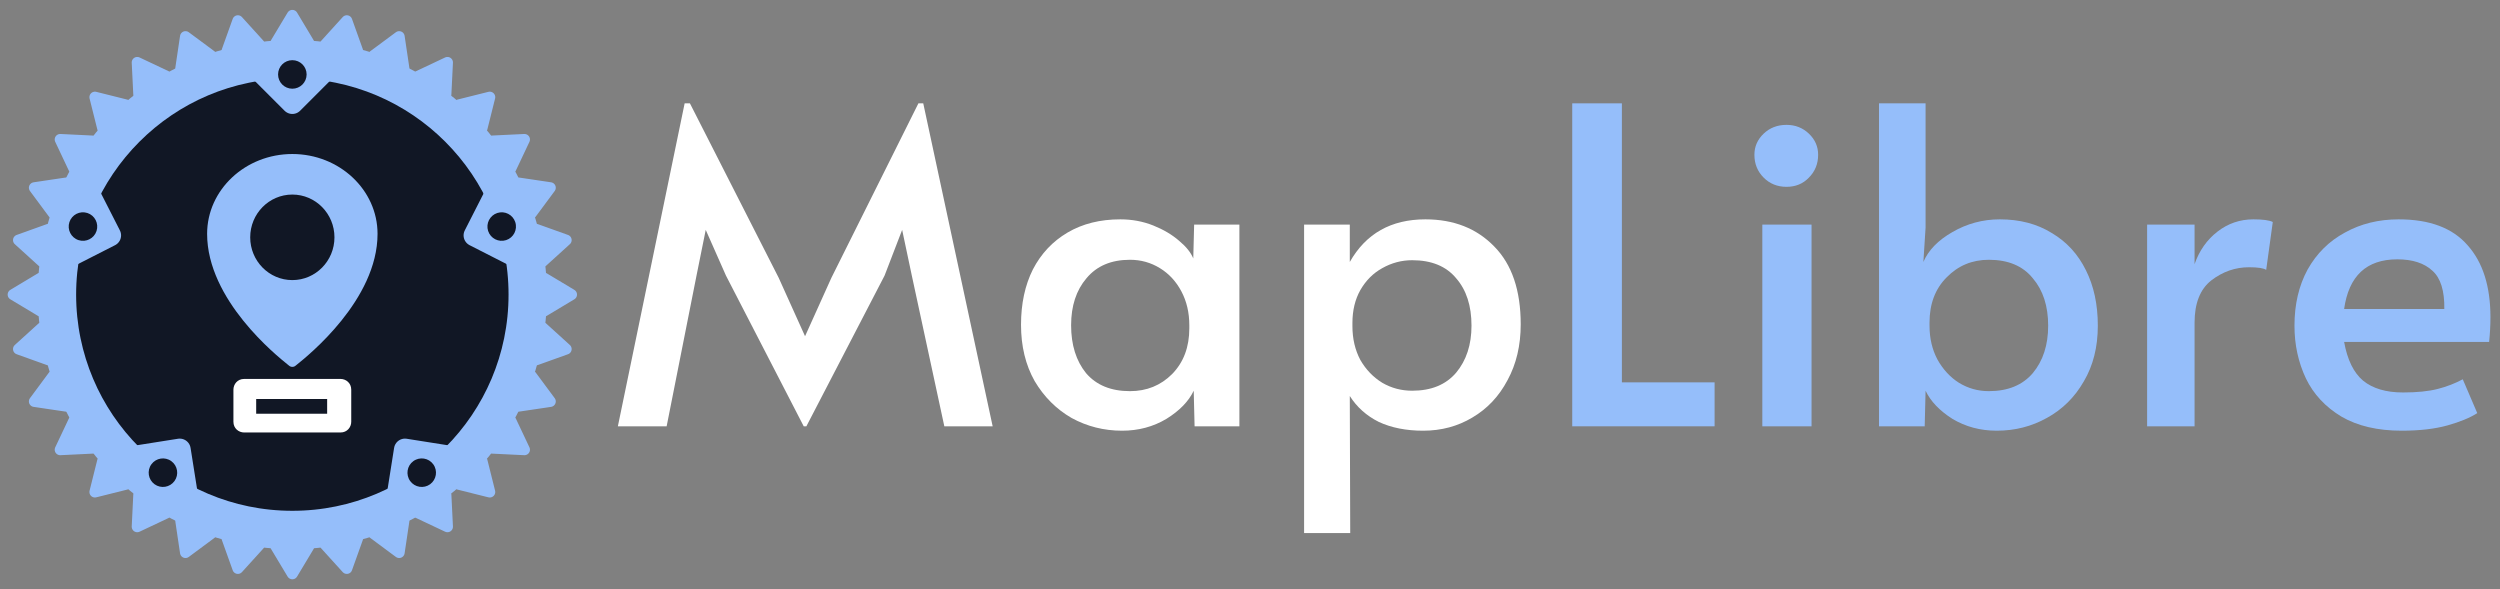 <?xml version="1.0" encoding="UTF-8" standalone="no"?>
<!DOCTYPE svg PUBLIC "-//W3C//DTD SVG 1.1//EN" "http://www.w3.org/Graphics/SVG/1.1/DTD/svg11.dtd">
<svg width="100%" height="100%" viewBox="0 0 157 37" version="1.1" xmlns="http://www.w3.org/2000/svg" xmlns:xlink="http://www.w3.org/1999/xlink" xml:space="preserve" xmlns:serif="http://www.serif.com/" style="fill-rule:evenodd;clip-rule:evenodd;">
    <rect x="0" y="0" width="157" height="37" fill="#808080" stroke="none"/>
    <path d="M45.59,17.307L44.32,14.437L43.741,17.307L41.865,26.772L38.802,26.772L42.996,6.49L43.327,6.49L48.901,17.445L50.557,21.115L52.212,17.445L57.676,6.49L57.98,6.49L62.339,26.772L59.304,26.772L57.262,17.307L56.655,14.437L55.551,17.307L50.64,26.772L50.474,26.772L45.59,17.307Z" style="fill:white;fill-rule:nonzero;"/>
    <path d="M70.467,27.048C69.326,27.048 68.268,26.781 67.293,26.247C66.337,25.696 65.564,24.923 64.975,23.93C64.405,22.918 64.12,21.74 64.12,20.398C64.12,19.073 64.368,17.914 64.865,16.921C65.38,15.927 66.107,15.155 67.045,14.603C67.983,14.051 69.087,13.775 70.356,13.775C71.092,13.775 71.782,13.904 72.426,14.161C73.07,14.419 73.612,14.741 74.054,15.127C74.495,15.495 74.79,15.863 74.937,16.231L74.992,14.106L77.834,14.106L77.834,26.772L75.02,26.772L74.965,24.537C74.652,25.199 74.082,25.788 73.254,26.303C72.426,26.799 71.497,27.048 70.467,27.048ZM70.963,24.564C72.012,24.564 72.895,24.206 73.612,23.488C74.33,22.752 74.689,21.796 74.689,20.618L74.689,20.425C74.689,19.634 74.523,18.926 74.192,18.3C73.861,17.675 73.41,17.187 72.84,16.838C72.269,16.488 71.644,16.314 70.963,16.314C69.786,16.314 68.875,16.7 68.232,17.473C67.588,18.227 67.266,19.211 67.266,20.425C67.266,21.658 67.578,22.66 68.204,23.433C68.848,24.187 69.768,24.564 70.963,24.564Z" style="fill:white;fill-rule:nonzero;"/>
    <path d="M81.897,14.106L84.767,14.106L84.767,16.452C85.779,14.667 87.361,13.775 89.513,13.775C91.297,13.775 92.742,14.345 93.845,15.486C94.949,16.608 95.501,18.236 95.501,20.37C95.501,21.694 95.225,22.863 94.673,23.874C94.14,24.886 93.404,25.668 92.466,26.22C91.546,26.772 90.516,27.048 89.375,27.048C88.308,27.048 87.379,26.864 86.588,26.496C85.815,26.109 85.208,25.567 84.767,24.868L84.794,33.477L81.897,33.477L81.897,14.106ZM88.685,24.537C89.881,24.537 90.801,24.16 91.445,23.405C92.088,22.633 92.41,21.648 92.41,20.453C92.41,19.202 92.088,18.208 91.445,17.473C90.819,16.718 89.899,16.341 88.685,16.341C88.023,16.341 87.397,16.507 86.809,16.838C86.239,17.151 85.779,17.611 85.429,18.218C85.098,18.806 84.932,19.496 84.932,20.287L84.932,20.48C84.932,21.271 85.098,21.98 85.429,22.605C85.779,23.212 86.239,23.69 86.809,24.04C87.379,24.371 88.004,24.537 88.685,24.537Z" style="fill:white;fill-rule:nonzero;"/>
    <path d="M98.736,6.49L101.854,6.49L101.854,24.012L107.676,24.012L107.676,26.772L98.736,26.772L98.736,6.49Z" style="fill:rgb(149,190,250);fill-rule:nonzero;"/>
    <path d="M110.674,14.106L113.765,14.106L113.765,26.772L110.674,26.772L110.674,14.106ZM112.192,11.733C111.622,11.733 111.143,11.54 110.757,11.154C110.371,10.767 110.177,10.289 110.177,9.719C110.177,9.204 110.371,8.762 110.757,8.394C111.143,8.026 111.622,7.842 112.192,7.842C112.744,7.842 113.213,8.026 113.599,8.394C113.985,8.762 114.179,9.204 114.179,9.719C114.179,10.289 113.985,10.767 113.599,11.154C113.231,11.54 112.762,11.733 112.192,11.733Z" style="fill:rgb(149,190,250);fill-rule:nonzero;"/>
    <path d="M125.396,27.048C124.366,27.048 123.437,26.799 122.609,26.303C121.8,25.788 121.239,25.199 120.926,24.537L120.871,26.772L118.001,26.772L118.001,6.49L120.926,6.49L120.926,14.299L120.788,16.452C121.101,15.716 121.708,15.09 122.609,14.575C123.529,14.042 124.523,13.775 125.59,13.775C126.84,13.775 127.926,14.06 128.846,14.63C129.784,15.182 130.501,15.964 130.998,16.976C131.495,17.969 131.743,19.128 131.743,20.453C131.743,21.796 131.449,22.964 130.86,23.957C130.29,24.951 129.517,25.714 128.542,26.247C127.586,26.781 126.537,27.048 125.396,27.048ZM124.9,24.564C126.095,24.564 127.015,24.187 127.659,23.433C128.303,22.66 128.625,21.667 128.625,20.453C128.625,19.22 128.303,18.227 127.659,17.473C127.034,16.7 126.114,16.314 124.9,16.314C123.851,16.314 122.968,16.682 122.251,17.417C121.533,18.135 121.174,19.082 121.174,20.26L121.174,20.453C121.174,21.244 121.34,21.952 121.671,22.577C122.021,23.203 122.471,23.69 123.023,24.04C123.594,24.389 124.219,24.564 124.9,24.564Z" style="fill:rgb(149,190,250);fill-rule:nonzero;"/>
    <path d="M134.839,14.106L137.819,14.106L137.819,16.59C138.113,15.743 138.591,15.063 139.254,14.548C139.916,14.033 140.67,13.775 141.516,13.775C142.105,13.775 142.51,13.83 142.731,13.941L142.317,16.948C142.151,16.838 141.792,16.783 141.241,16.783C140.376,16.783 139.585,17.059 138.867,17.611C138.168,18.162 137.819,19.045 137.819,20.26L137.819,26.772L134.839,26.772L134.839,14.106Z" style="fill:rgb(149,190,250);fill-rule:nonzero;"/>
    <path d="M150.826,27.048C149.318,27.048 148.057,26.753 147.046,26.165C146.034,25.558 145.289,24.757 144.81,23.764C144.332,22.752 144.093,21.648 144.093,20.453C144.093,19.11 144.369,17.932 144.921,16.921C145.491,15.909 146.273,15.136 147.266,14.603C148.26,14.051 149.382,13.775 150.633,13.775C152.583,13.775 154.027,14.318 154.965,15.403C155.922,16.47 156.4,17.978 156.4,19.928C156.4,20.425 156.372,20.94 156.317,21.474L147.211,21.474C147.414,22.596 147.809,23.405 148.398,23.902C149.005,24.399 149.842,24.647 150.909,24.647C151.792,24.647 152.518,24.573 153.089,24.426C153.659,24.279 154.183,24.077 154.662,23.819L155.572,25.944C155.112,26.238 154.487,26.496 153.696,26.717C152.905,26.937 151.948,27.048 150.826,27.048ZM153.503,19.404C153.521,18.264 153.273,17.463 152.758,17.003C152.242,16.525 151.507,16.286 150.55,16.286C148.618,16.286 147.505,17.325 147.211,19.404L153.503,19.404Z" style="fill:rgb(149,190,250);fill-rule:nonzero;"/>
    <g id="Logo">
        <g id="pin">
            <circle cx="18.359" cy="18.5" r="14.045" style="fill:rgb(17, 23, 37);"/>
            <path d="M13.007,14.685C13.007,11.921 15.408,9.672 18.359,9.672C21.31,9.672 23.71,11.921 23.71,14.685C23.71,18.839 19.334,22.346 18.646,22.897C18.603,22.931 18.575,22.954 18.562,22.965C18.505,23.015 18.432,23.04 18.359,23.04C18.285,23.04 18.212,23.015 18.155,22.965C18.142,22.954 18.114,22.931 18.071,22.897C17.384,22.346 13.007,18.839 13.007,14.685ZM18.359,17.59C19.82,17.59 21.004,16.387 21.004,14.904C21.004,13.421 19.82,12.218 18.359,12.218C16.897,12.218 15.713,13.421 15.713,14.904C15.713,16.387 16.897,17.59 18.359,17.59Z" style="fill:rgb(149,190,250);"/>
            <path d="M15.332,23.797C14.911,23.797 14.659,24.133 14.659,24.47L14.659,26.488C14.659,26.908 14.995,27.16 15.332,27.16L21.385,27.16C21.806,27.16 22.058,26.824 22.058,26.488L22.058,24.47C22.058,24.049 21.722,23.797 21.385,23.797L15.332,23.797ZM20.545,25.058L16.088,25.058L16.088,25.983L20.545,25.983L20.545,25.058Z" style="fill:white;"/>
        </g>
        <g id="gear">
            <circle cx="18.359" cy="18.5" r="14.783" style="fill:none;stroke:rgb(149,190,250);stroke-width:2.41px;"/>
            <g id="cogs">
                <path id="cog" d="M34.173,19.531L35.892,18.5L34.173,17.469L34.173,19.531Z" style="fill:rgb(149,190,250);fill-rule:nonzero;stroke:rgb(149,190,250);stroke-width:0.69px;stroke-linejoin:round;"/>
                <path id="cog1" serif:id="cog" d="M33.668,22.597L35.555,21.921L34.071,20.574L33.668,22.597Z" style="fill:rgb(149,190,250);fill-rule:nonzero;stroke:rgb(149,190,250);stroke-width:0.69px;stroke-linejoin:round;"/>
                <path id="cog2" serif:id="cog" d="M32.575,25.505L34.558,25.21L33.364,23.599L32.575,25.505Z" style="fill:rgb(149,190,250);fill-rule:nonzero;stroke:rgb(149,190,250);stroke-width:0.69px;stroke-linejoin:round;"/>
                <path id="cog3" serif:id="cog" d="M30.935,28.144L32.937,28.241L32.081,26.429L30.935,28.144Z" style="fill:rgb(149,190,250);fill-rule:nonzero;stroke:rgb(149,190,250);stroke-width:0.69px;stroke-linejoin:round;"/>
                <path id="cog4" serif:id="cog" d="M28.812,30.412L30.757,30.898L30.271,28.953L28.812,30.412Z" style="fill:rgb(149,190,250);fill-rule:nonzero;stroke:rgb(149,190,250);stroke-width:0.69px;stroke-linejoin:round;"/>
                <path id="cog5" serif:id="cog" d="M26.287,32.223L28.1,33.079L28.002,31.077L26.287,32.223Z" style="fill:rgb(149,190,250);fill-rule:nonzero;stroke:rgb(149,190,250);stroke-width:0.69px;stroke-linejoin:round;"/>
                <path id="cog6" serif:id="cog" d="M23.458,33.506L25.068,34.699L25.363,32.716L23.458,33.506Z" style="fill:rgb(149,190,250);fill-rule:nonzero;stroke:rgb(149,190,250);stroke-width:0.69px;stroke-linejoin:round;"/>
                <path id="cog7" serif:id="cog" d="M20.432,34.212L21.779,35.697L22.455,33.81L20.432,34.212Z" style="fill:rgb(149,190,250);fill-rule:nonzero;stroke:rgb(149,190,250);stroke-width:0.69px;stroke-linejoin:round;"/>
                <path id="cog8" serif:id="cog" d="M17.327,34.315L18.359,36.034L19.39,34.315L17.327,34.315Z" style="fill:rgb(149,190,250);fill-rule:nonzero;stroke:rgb(149,190,250);stroke-width:0.69px;stroke-linejoin:round;"/>
                <path id="cog9" serif:id="cog" d="M14.262,33.81L14.938,35.697L16.285,34.212L14.262,33.81Z" style="fill:rgb(149,190,250);fill-rule:nonzero;stroke:rgb(149,190,250);stroke-width:0.69px;stroke-linejoin:round;"/>
                <path id="cog10" serif:id="cog" d="M11.354,32.716L11.649,34.699L13.259,33.506L11.354,32.716Z" style="fill:rgb(149,190,250);fill-rule:nonzero;stroke:rgb(149,190,250);stroke-width:0.69px;stroke-linejoin:round;"/>
                <path id="cog11" serif:id="cog" d="M8.715,31.077L8.617,33.079L10.43,32.223L8.715,31.077Z" style="fill:rgb(149,190,250);fill-rule:nonzero;stroke:rgb(149,190,250);stroke-width:0.69px;stroke-linejoin:round;"/>
                <path id="cog12" serif:id="cog" d="M6.446,28.953L5.96,30.898L7.905,30.412L6.446,28.953Z" style="fill:rgb(149,190,250);fill-rule:nonzero;stroke:rgb(149,190,250);stroke-width:0.69px;stroke-linejoin:round;"/>
                <path id="cog13" serif:id="cog" d="M4.636,26.429L3.78,28.241L5.782,28.144L4.636,26.429Z" style="fill:rgb(149,190,250);fill-rule:nonzero;stroke:rgb(149,190,250);stroke-width:0.69px;stroke-linejoin:round;"/>
                <path id="cog14" serif:id="cog" d="M3.353,23.599L2.159,25.21L4.142,25.505L3.353,23.599Z" style="fill:rgb(149,190,250);fill-rule:nonzero;stroke:rgb(149,190,250);stroke-width:0.69px;stroke-linejoin:round;"/>
                <path id="cog15" serif:id="cog" d="M2.646,20.574L1.162,21.921L3.049,22.597L2.646,20.574Z" style="fill:rgb(149,190,250);fill-rule:nonzero;stroke:rgb(149,190,250);stroke-width:0.69px;stroke-linejoin:round;"/>
                <path id="cog16" serif:id="cog" d="M2.544,17.469L0.825,18.5L2.544,19.531L2.544,17.469Z" style="fill:rgb(149,190,250);fill-rule:nonzero;stroke:rgb(149,190,250);stroke-width:0.69px;stroke-linejoin:round;"/>
                <path id="cog17" serif:id="cog" d="M3.049,14.403L1.162,15.079L2.646,16.426L3.049,14.403Z" style="fill:rgb(149,190,250);fill-rule:nonzero;stroke:rgb(149,190,250);stroke-width:0.69px;stroke-linejoin:round;"/>
                <path id="cog18" serif:id="cog" d="M4.142,11.495L2.159,11.79L3.353,13.401L4.142,11.495Z" style="fill:rgb(149,190,250);fill-rule:nonzero;stroke:rgb(149,190,250);stroke-width:0.69px;stroke-linejoin:round;"/>
                <path id="cog19" serif:id="cog" d="M5.782,8.856L3.78,8.759L4.636,10.571L5.782,8.856Z" style="fill:rgb(149,190,250);fill-rule:nonzero;stroke:rgb(149,190,250);stroke-width:0.69px;stroke-linejoin:round;"/>
                <path id="cog20" serif:id="cog" d="M7.905,6.588L5.96,6.102L6.446,8.047L7.905,6.588Z" style="fill:rgb(149,190,250);fill-rule:nonzero;stroke:rgb(149,190,250);stroke-width:0.69px;stroke-linejoin:round;"/>
                <path id="cog21" serif:id="cog" d="M10.43,4.777L8.617,3.921L8.715,5.923L10.43,4.777Z" style="fill:rgb(149,190,250);fill-rule:nonzero;stroke:rgb(149,190,250);stroke-width:0.69px;stroke-linejoin:round;"/>
                <path id="cog22" serif:id="cog" d="M13.259,3.494L11.649,2.301L11.354,4.284L13.259,3.494Z" style="fill:rgb(149,190,250);fill-rule:nonzero;stroke:rgb(149,190,250);stroke-width:0.69px;stroke-linejoin:round;"/>
                <path id="cog23" serif:id="cog" d="M16.285,2.788L14.938,1.303L14.262,3.19L16.285,2.788Z" style="fill:rgb(149,190,250);fill-rule:nonzero;stroke:rgb(149,190,250);stroke-width:0.69px;stroke-linejoin:round;"/>
                <path id="cog24" serif:id="cog" d="M19.39,2.685L18.359,0.966L17.327,2.685L19.39,2.685Z" style="fill:rgb(149,190,250);fill-rule:nonzero;stroke:rgb(149,190,250);stroke-width:0.69px;stroke-linejoin:round;"/>
                <path id="cog25" serif:id="cog" d="M22.455,3.19L21.779,1.303L20.432,2.788L22.455,3.19Z" style="fill:rgb(149,190,250);fill-rule:nonzero;stroke:rgb(149,190,250);stroke-width:0.69px;stroke-linejoin:round;"/>
                <path id="cog26" serif:id="cog" d="M25.363,4.284L25.068,2.301L23.458,3.494L25.363,4.284Z" style="fill:rgb(149,190,250);fill-rule:nonzero;stroke:rgb(149,190,250);stroke-width:0.69px;stroke-linejoin:round;"/>
                <path id="cog27" serif:id="cog" d="M28.002,5.923L28.1,3.921L26.287,4.777L28.002,5.923Z" style="fill:rgb(149,190,250);fill-rule:nonzero;stroke:rgb(149,190,250);stroke-width:0.69px;stroke-linejoin:round;"/>
                <path id="cog28" serif:id="cog" d="M30.271,8.047L30.757,6.102L28.812,6.588L30.271,8.047Z" style="fill:rgb(149,190,250);fill-rule:nonzero;stroke:rgb(149,190,250);stroke-width:0.69px;stroke-linejoin:round;"/>
                <path id="cog29" serif:id="cog" d="M32.081,10.571L32.937,8.759L30.935,8.856L32.081,10.571Z" style="fill:rgb(149,190,250);fill-rule:nonzero;stroke:rgb(149,190,250);stroke-width:0.69px;stroke-linejoin:round;"/>
                <path id="cog30" serif:id="cog" d="M33.364,13.401L34.558,11.79L32.575,11.495L33.364,13.401Z" style="fill:rgb(149,190,250);fill-rule:nonzero;stroke:rgb(149,190,250);stroke-width:0.69px;stroke-linejoin:round;"/>
                <path id="cog31" serif:id="cog" d="M34.071,16.426L35.555,15.079L33.668,14.403L34.071,16.426Z" style="fill:rgb(149,190,250);fill-rule:nonzero;stroke:rgb(149,190,250);stroke-width:0.69px;stroke-linejoin:round;"/>
            </g>
            <g id="mounts">
                <path id="mount" d="M15.952,4.06L18.359,6.467L20.765,4.06L15.952,4.06Z" style="fill:rgb(149,190,250);fill-rule:nonzero;stroke:rgb(149,190,250);stroke-width:1.38px;stroke-linejoin:round;"/>
                <path id="mount1" serif:id="mount" d="M31.348,11.749L29.803,14.782L32.835,16.327L31.348,11.749Z" style="fill:rgb(149,190,250);fill-rule:nonzero;stroke:rgb(149,190,250);stroke-width:1.38px;stroke-linejoin:round;"/>
                <path id="mount2" serif:id="mount" d="M28.793,28.767L25.431,28.235L24.899,31.596L28.793,28.767Z" style="fill:rgb(149,190,250);fill-rule:nonzero;stroke:rgb(149,190,250);stroke-width:1.38px;stroke-linejoin:round;"/>
                <path id="mount3" serif:id="mount" d="M11.818,31.596L11.286,28.235L7.924,28.767L11.818,31.596Z" style="fill:rgb(149,190,250);fill-rule:nonzero;stroke:rgb(149,190,250);stroke-width:1.38px;stroke-linejoin:round;"/>
                <path id="mount4" serif:id="mount" d="M3.882,16.327L6.914,14.782L5.369,11.749L3.882,16.327Z" style="fill:rgb(149,190,250);fill-rule:nonzero;stroke:rgb(149,190,250);stroke-width:1.38px;stroke-linejoin:round;"/>
            </g>
        </g>
        <g id="mount-holes" serif:id="mount holes">
            <ellipse cx="18.359" cy="4.675" rx="0.896" ry="0.896" style="fill:rgb(17, 23, 37);"/>
            <path d="M4.358,13.951C4.51,13.481 5.016,13.223 5.487,13.376C5.957,13.529 6.215,14.035 6.063,14.505C5.91,14.975 5.404,15.233 4.933,15.08C4.463,14.927 4.205,14.421 4.358,13.951Z" style="fill:rgb(17, 23, 37);"/>
            <path d="M9.706,30.41C9.306,30.119 9.217,29.558 9.508,29.158C9.799,28.758 10.359,28.669 10.759,28.96C11.159,29.25 11.248,29.811 10.957,30.211C10.666,30.611 10.105,30.7 9.706,30.41Z" style="fill:rgb(17, 23, 37);"/>
            <path d="M32.359,13.951C32.512,14.421 32.254,14.927 31.784,15.08C31.313,15.233 30.807,14.975 30.654,14.505C30.502,14.035 30.76,13.529 31.23,13.376C31.701,13.223 32.207,13.481 32.359,13.951Z" style="fill:rgb(17, 23, 37);"/>
            <path d="M27.012,30.41C26.612,30.7 26.051,30.611 25.76,30.211C25.469,29.811 25.558,29.25 25.958,28.96C26.358,28.669 26.919,28.758 27.209,29.158C27.5,29.558 27.411,30.119 27.012,30.41Z" style="fill:rgb(17, 23, 37);"/>
        </g>
    </g>
</svg>
